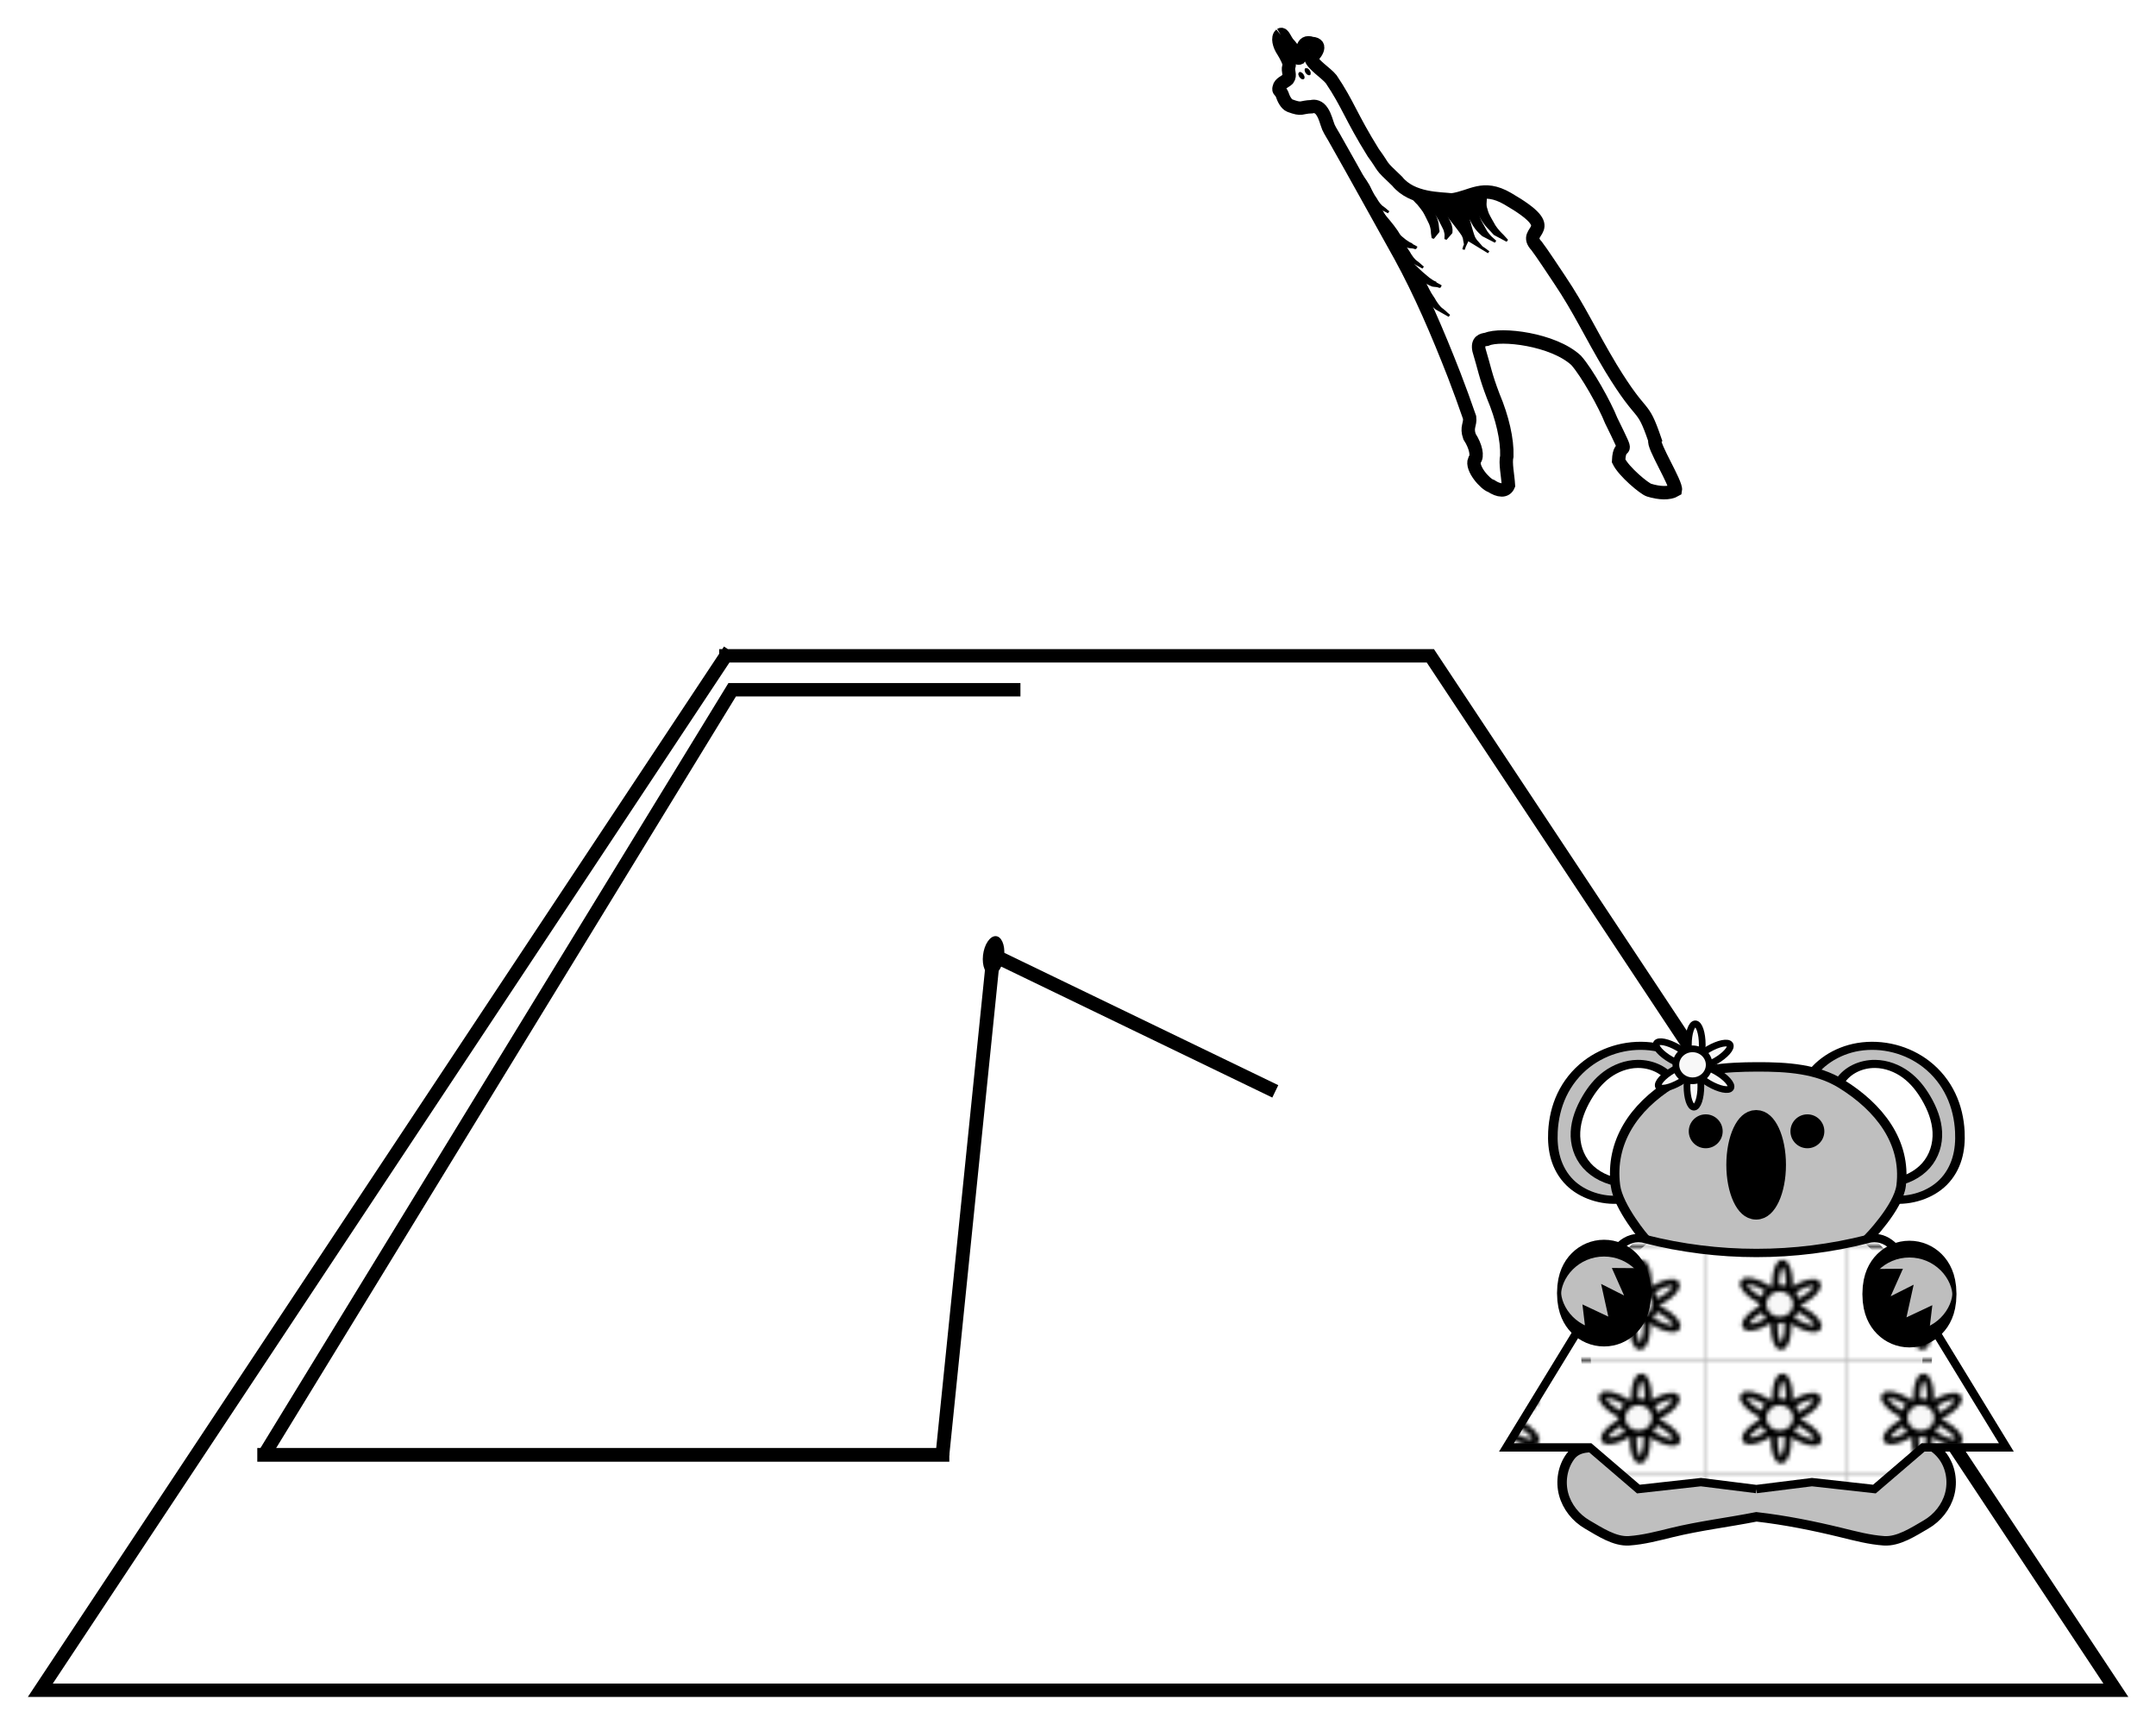 <?xml version="1.0" encoding="UTF-8" standalone="no"?>
<!-- Created with Inkscape (http://www.inkscape.org/) -->

<svg
   xmlns:dc="http://purl.org/dc/elements/1.1/"
   xmlns:cc="http://creativecommons.org/ns#"
   xmlns:rdf="http://www.w3.org/1999/02/22-rdf-syntax-ns#"
   xmlns:svg="http://www.w3.org/2000/svg"
   xmlns="http://www.w3.org/2000/svg"
   xmlns:xlink="http://www.w3.org/1999/xlink"
   xmlns:sodipodi="http://sodipodi.sourceforge.net/DTD/sodipodi-0.dtd"
   xmlns:inkscape="http://www.inkscape.org/namespaces/inkscape"
   id="svg2"
   sodipodi:version="0.32"
   inkscape:version="0.48.1 r9760"
   width="275.087"
   height="220.027"
   version="1.0"
   sodipodi:docname="llamaInFlatlandFloat.svg"
   inkscape:output_extension="org.inkscape.output.svg.inkscape">
  <sodipodi:namedview
     inkscape:window-height="1000"
     inkscape:window-width="1280"
     inkscape:pageshadow="2"
     inkscape:pageopacity="0.0"
     guidetolerance="10.0"
     gridtolerance="10.0"
     objecttolerance="10.0"
     borderopacity="1.0"
     bordercolor="#666666"
     pagecolor="#ffffff"
     id="base"
     showgrid="true"
     inkscape:zoom="1.4330012"
     inkscape:cx="238.08234"
     inkscape:cy="69.562888"
     inkscape:window-x="1280"
     inkscape:window-y="24"
     inkscape:current-layer="svg2"
     inkscape:document-units="in"
     units="mm"
     fit-margin-top="1"
     fit-margin-right="1"
     fit-margin-bottom="1"
     fit-margin-left="1"
     inkscape:window-maximized="1"
     showguides="true"
     inkscape:guide-bbox="true">
    <inkscape:grid
       snapvisiblegridlinesonly="true"
       type="xygrid"
       id="grid2395"
       units="in"
       visible="true"
       enabled="true"
       spacingx="0.125in"
       spacingy="0.125in"
       empspacing="4" />
    <sodipodi:guide
       id="guide4173"
       position="348.762,78.75"
       orientation="1,0" />
  </sodipodi:namedview>
  <defs
     id="defs5">
    <inkscape:path-effect
       is_visible="true"
       id="path-effect4815"
       effect="spiro" />
    <inkscape:path-effect
       is_visible="true"
       id="path-effect4429"
       effect="spiro" />
    <marker
       inkscape:stockid="Arrow2Send"
       orient="auto"
       refY="0"
       refX="0"
       id="Arrow2Send"
       style="overflow:visible">
      <path
         inkscape:connector-curvature="0"
         id="path3258"
         style="font-size:12px;fill-rule:evenodd;stroke-width:0.625;stroke-linejoin:round"
         d="M 8.719,4.034 -2.207,0.016 8.719,-4.002 c -1.745,2.372 -1.735,5.617 -6e-7,8.035 z"
         transform="matrix(-0.3,0,0,-0.3,0.69,0)" />
    </marker>
    <marker
       inkscape:stockid="Arrow2Mstart"
       orient="auto"
       refY="0"
       refX="0"
       id="Arrow2Mstart"
       style="overflow:visible">
      <path
         inkscape:connector-curvature="0"
         id="path3249"
         style="font-size:12px;fill-rule:evenodd;stroke-width:0.625;stroke-linejoin:round"
         d="M 8.719,4.034 -2.207,0.016 8.719,-4.002 c -1.745,2.372 -1.735,5.617 -6e-7,8.035 z"
         transform="scale(0.6,0.6)" />
    </marker>
    <marker
       inkscape:stockid="Arrow1Send"
       orient="auto"
       refY="0"
       refX="0"
       id="Arrow1Send"
       style="overflow:visible">
      <path
         inkscape:connector-curvature="0"
         id="path3189"
         d="M 0,0 5,-5 -12.5,0 5,5 0,0 z"
         style="fill-rule:evenodd;stroke:#000000;stroke-width:1pt;marker-start:none"
         transform="matrix(-0.2,0,0,-0.2,-1.2,0)" />
    </marker>
    <marker
       inkscape:stockid="Arrow2Lend"
       orient="auto"
       refY="0"
       refX="0"
       id="Arrow2Lend"
       style="overflow:visible">
      <path
         inkscape:connector-curvature="0"
         id="path3195"
         style="font-size:12px;fill-rule:evenodd;stroke-width:0.625;stroke-linejoin:round"
         d="M 8.719,4.034 -2.207,0.016 8.719,-4.002 c -1.745,2.372 -1.735,5.617 -6e-7,8.035 z"
         transform="matrix(-1.1,0,0,-1.1,-1.1,0)" />
    </marker>
    <marker
       inkscape:stockid="Arrow2Mend"
       orient="auto"
       refY="0"
       refX="0"
       id="Arrow2Mend"
       style="overflow:visible">
      <path
         inkscape:connector-curvature="0"
         id="path3201"
         style="font-size:12px;fill-rule:evenodd;stroke-width:0.625;stroke-linejoin:round"
         d="M 8.719,4.034 -2.207,0.016 8.719,-4.002 c -1.745,2.372 -1.735,5.617 -6e-7,8.035 z"
         transform="scale(-0.6,-0.6)" />
    </marker>
    <marker
       inkscape:stockid="Arrow1Mstart"
       orient="auto"
       refY="0"
       refX="0"
       id="Arrow1Mstart"
       style="overflow:visible">
      <path
         inkscape:connector-curvature="0"
         id="path3180"
         d="M 0,0 5,-5 -12.5,0 5,5 0,0 z"
         style="fill-rule:evenodd;stroke:#000000;stroke-width:1pt;marker-start:none"
         transform="matrix(0.4,0,0,0.4,4,0)" />
    </marker>
    <inkscape:perspective
       sodipodi:type="inkscape:persp3d"
       inkscape:vp_x="0 : 526.18109 : 1"
       inkscape:vp_y="0 : 1000 : 0"
       inkscape:vp_z="744.09448 : 526.18109 : 1"
       inkscape:persp3d-origin="372.04724 : 350.78739 : 1"
       id="perspective9" />
    <marker
       inkscape:stockid="Arrow2LendH"
       orient="auto"
       refY="0"
       refX="0"
       id="Arrow2LendH"
       style="overflow:visible">
      <path
         inkscape:connector-curvature="0"
         id="path11517"
         style="font-size:12px;fill:#000000;fill-rule:evenodd;stroke:#000000;stroke-width:0.625;stroke-linejoin:round"
         d="M 8.719,4.034 -2.207,0.016 8.719,-4.002 c -1.745,2.372 -1.735,5.617 -6e-7,8.035 z"
         transform="matrix(-1.1,0,0,-1.1,-1.1,0)" />
    </marker>
    <marker
       inkscape:stockid="Arrow1SendJ"
       orient="auto"
       refY="0"
       refX="0"
       id="Arrow1SendJ"
       style="overflow:visible">
      <path
         inkscape:connector-curvature="0"
         id="path11606"
         d="M 0,0 5,-5 -12.5,0 5,5 0,0 z"
         style="fill:#7f7f7f;fill-rule:evenodd;stroke:#7f7f7f;stroke-width:1pt;marker-start:none"
         transform="matrix(-0.2,0,0,-0.2,-1.2,0)" />
    </marker>
    <marker
       inkscape:stockid="Arrow1SendJG"
       orient="auto"
       refY="0"
       refX="0"
       id="Arrow1SendJG"
       style="overflow:visible">
      <path
         inkscape:connector-curvature="0"
         id="path13005"
         d="M 0,0 5,-5 -12.5,0 5,5 0,0 z"
         style="fill:#a6a6a6;fill-rule:evenodd;stroke:#a6a6a6;stroke-width:1pt;marker-start:none"
         transform="matrix(-0.2,0,0,-0.2,-1.2,0)" />
    </marker>
    <marker
       inkscape:stockid="Arrow2Sendl"
       orient="auto"
       refY="0"
       refX="0"
       id="Arrow2Sendl"
       style="overflow:visible">
      <path
         inkscape:connector-curvature="0"
         id="path6303"
         style="font-size:12px;fill:#a6a6a6;fill-rule:evenodd;stroke:#a6a6a6;stroke-width:0.625;stroke-linejoin:round"
         d="M 8.719,4.034 -2.207,0.016 8.719,-4.002 c -1.745,2.372 -1.735,5.617 -6e-7,8.035 z"
         transform="matrix(-0.3,0,0,-0.3,0.69,0)" />
    </marker>
    <inkscape:path-effect
       effect="spiro"
       id="path-effect3884"
       is_visible="true" />
    <inkscape:path-effect
       is_visible="true"
       id="path-effect5532"
       effect="spiro" />
    <inkscape:path-effect
       effect="spiro"
       id="path-effect5196"
       is_visible="true" />
    <inkscape:path-effect
       is_visible="true"
       id="path-effect5198"
       effect="spiro" />
    <inkscape:path-effect
       effect="spiro"
       id="path-effect5557"
       is_visible="true" />
    <pattern
       patternUnits="userSpaceOnUse"
       width="11.906"
       height="12.344"
       patternTransform="translate(202.037,859.477)"
       id="pattern5430">
      <rect
         id="rect5428"
         y="0"
         x="0"
         height="12.344"
         width="11.906"
         style="fill:url(#pattern5433);stroke:none" />
    </pattern>
    <pattern
       inkscape:collect="always"
       xlink:href="#pattern5425"
       id="pattern5433"
       patternTransform="translate(1.0742187e-7,1.921875e-5)" />
    <pattern
       patternUnits="userSpaceOnUse"
       width="11.906"
       height="12.344"
       patternTransform="translate(202.037,859.477)"
       id="pattern5425">
      <path
         inkscape:transform-center-y="0.079559461"
         inkscape:transform-center-x="0.53381825"
         transform="translate(45.469,-22.344)"
         d="m -33.661,31.969 -4.206,-0.548 -2.836,3.154 -0.779,-4.17 -3.876,-1.722 3.725,-2.029 0.44,-4.219 3.081,2.916 4.149,-0.885 -1.821,3.831 z"
         inkscape:randomized="0"
         inkscape:rounded="0"
         inkscape:flatsided="false"
         sodipodi:arg2="1.2163211"
         sodipodi:arg1="0.5880026"
         sodipodi:r2="3.1938939"
         sodipodi:r1="6.3877878"
         sodipodi:cy="28.425955"
         sodipodi:cx="-38.976379"
         sodipodi:sides="5"
         id="path5422"
         style="fill:#000000;fill-opacity:1;fill-rule:nonzero;stroke:#ffffff;stroke-width:0;stroke-linecap:square;stroke-miterlimit:4;stroke-opacity:1;stroke-dasharray:none;stroke-dashoffset:0"
         sodipodi:type="star" />
    </pattern>
    <pattern
       patternUnits="userSpaceOnUse"
       width="8.955"
       height="8.969"
       patternTransform="translate(204.926,858.415)"
       id="pattern5443">
      <rect
         y="0.058"
         x="0.06"
         height="8.858"
         width="8.858"
         id="rect5441"
         style="fill:#ffffff;fill-opacity:1;fill-rule:nonzero;stroke:#ffffff;stroke-width:0;stroke-linecap:square;stroke-miterlimit:4;stroke-opacity:1;stroke-dasharray:none;stroke-dashoffset:0" />
      <path
         inkscape:transform-center-y="-0.18232019"
         inkscape:transform-center-x="-0.20067744"
         transform="translate(42.594,-20.422)"
         d="m -37.205,28.426 -2.096,-1.589 -2.498,0.826 0.864,-2.485 -1.557,-2.12 2.63,0.054 1.535,-2.136 0.762,2.518 2.506,0.8 -2.159,1.503 z"
         inkscape:randomized="0"
         inkscape:rounded="0"
         inkscape:flatsided="false"
         sodipodi:arg2="1.7354672"
         sodipodi:arg1="1.1071487"
         sodipodi:r2="1.9807689"
         sodipodi:r1="3.9615378"
         sodipodi:cy="24.882647"
         sodipodi:cx="-38.976379"
         sodipodi:sides="5"
         id="path5439"
         style="fill:#000000;fill-opacity:1;fill-rule:nonzero;stroke:#ffffff;stroke-width:0;stroke-linecap:square;stroke-miterlimit:4;stroke-opacity:1;stroke-dasharray:none;stroke-dashoffset:0"
         sodipodi:type="star" />
    </pattern>
    <inkscape:path-effect
       effect="spiro"
       id="path-effect3884-8"
       is_visible="true" />
    <inkscape:path-effect
       is_visible="true"
       id="path-effect5532-9"
       effect="spiro" />
    <inkscape:path-effect
       effect="spiro"
       id="path-effect3158"
       is_visible="true" />
    <inkscape:path-effect
       is_visible="true"
       id="path-effect3160"
       effect="spiro" />
    <pattern
       inkscape:collect="always"
       xlink:href="#pattern5493"
       id="pattern5506"
       patternTransform="translate(151.88,830.35)" />
    <pattern
       patternUnits="userSpaceOnUse"
       width="35.433"
       height="28.346"
       patternTransform="translate(151.88,830.35)"
       id="pattern5493">
      <rect
         y="0"
         x="0"
         height="28.346"
         width="35.433"
         id="rect5475"
         style="fill:#ffffff;fill-opacity:1;fill-rule:nonzero;stroke:none" />
      <g
         id="g5477"
         transform="translate(-184.478,-762.85)">
        <path
           transform="translate(216.014,799.204)"
           d="m -10.63,-27.319 c 0,2.935 -0.793,5.315 -1.772,5.315 -0.978,0 -1.772,-2.38 -1.772,-5.315 0,-2.935 0.793,-5.315 1.772,-5.315 0.978,0 1.772,2.38 1.772,5.315 z"
           sodipodi:ry="5.3149605"
           sodipodi:rx="1.7716535"
           sodipodi:cy="-27.318907"
           sodipodi:cx="-12.401575"
           id="path5479"
           style="fill:#f8f8f8;fill-opacity:1;fill-rule:nonzero;stroke:#000000;stroke-width:1.71;stroke-linecap:square;stroke-miterlimit:4;stroke-opacity:1;stroke-dasharray:none;stroke-dashoffset:0"
           sodipodi:type="arc" />
        <path
           sodipodi:type="arc"
           style="fill:#f8f8f8;fill-opacity:1;fill-rule:nonzero;stroke:#000000;stroke-width:1.71;stroke-linecap:square;stroke-miterlimit:4;stroke-opacity:1;stroke-dasharray:none;stroke-dashoffset:0"
           id="path5481"
           sodipodi:cx="-12.401575"
           sodipodi:cy="-27.318907"
           sodipodi:rx="1.7716535"
           sodipodi:ry="5.3149605"
           d="m -10.63,-27.319 c 0,2.935 -0.793,5.315 -1.772,5.315 -0.978,0 -1.772,-2.38 -1.772,-5.315 0,-2.935 0.793,-5.315 1.772,-5.315 0.978,0 1.772,2.38 1.772,5.315 z"
           transform="matrix(0.5,-0.866,0.866,0.5,237.901,783.192)" />
        <path
           transform="matrix(-0.5,-0.866,0.866,-0.5,216.287,755.518)"
           d="m -10.63,-27.319 c 0,2.935 -0.793,5.315 -1.772,5.315 -0.978,0 -1.772,-2.38 -1.772,-5.315 0,-2.935 0.793,-5.315 1.772,-5.315 0.978,0 1.772,2.38 1.772,5.315 z"
           sodipodi:ry="5.3149605"
           sodipodi:rx="1.7716535"
           sodipodi:cy="-27.318907"
           sodipodi:cx="-12.401575"
           id="path5483"
           style="fill:#f8f8f8;fill-opacity:1;fill-rule:nonzero;stroke:#000000;stroke-width:1.71;stroke-linecap:square;stroke-miterlimit:4;stroke-opacity:1;stroke-dasharray:none;stroke-dashoffset:0"
           sodipodi:type="arc" />
        <path
           sodipodi:type="arc"
           style="fill:#f8f8f8;fill-opacity:1;fill-rule:nonzero;stroke:#000000;stroke-width:1.71;stroke-linecap:square;stroke-miterlimit:4;stroke-opacity:1;stroke-dasharray:none;stroke-dashoffset:0"
           id="path5485"
           sodipodi:cx="-12.401575"
           sodipodi:cy="-27.318907"
           sodipodi:rx="1.7716535"
           sodipodi:ry="5.3149605"
           d="m -10.63,-27.319 c 0,2.935 -0.793,5.315 -1.772,5.315 -0.978,0 -1.772,-2.38 -1.772,-5.315 0,-2.935 0.793,-5.315 1.772,-5.315 0.978,0 1.772,2.38 1.772,5.315 z"
           transform="matrix(-1,0,0,-1,190.856,755.196)" />
        <path
           transform="matrix(-0.5,0.866,-0.866,-0.5,168.441,771.269)"
           d="m -10.63,-27.319 c 0,2.935 -0.793,5.315 -1.772,5.315 -0.978,0 -1.772,-2.38 -1.772,-5.315 0,-2.935 0.793,-5.315 1.772,-5.315 0.978,0 1.772,2.38 1.772,5.315 z"
           sodipodi:ry="5.3149605"
           sodipodi:rx="1.7716535"
           sodipodi:cy="-27.318907"
           sodipodi:cx="-12.401575"
           id="path5487"
           style="fill:#f8f8f8;fill-opacity:1;fill-rule:nonzero;stroke:#000000;stroke-width:1.71;stroke-linecap:square;stroke-miterlimit:4;stroke-opacity:1;stroke-dasharray:none;stroke-dashoffset:0"
           sodipodi:type="arc" />
        <path
           sodipodi:type="arc"
           style="fill:#f8f8f8;fill-opacity:1;fill-rule:nonzero;stroke:#000000;stroke-width:1.71;stroke-linecap:square;stroke-miterlimit:4;stroke-opacity:1;stroke-dasharray:none;stroke-dashoffset:0"
           id="path5489"
           sodipodi:cx="-12.401575"
           sodipodi:cy="-27.318907"
           sodipodi:rx="1.7716535"
           sodipodi:ry="5.3149605"
           d="m -10.63,-27.319 c 0,2.935 -0.793,5.315 -1.772,5.315 -0.978,0 -1.772,-2.38 -1.772,-5.315 0,-2.935 0.793,-5.315 1.772,-5.315 0.978,0 1.772,2.38 1.772,5.315 z"
           transform="matrix(0.5,0.866,-0.866,0.5,190.403,798.942)" />
        <path
           transform="translate(215.66,802.747)"
           d="m -8.504,-25.724 c 0,2.25 -1.904,4.075 -4.252,4.075 -2.348,0 -4.252,-1.824 -4.252,-4.075 0,-2.25 1.904,-4.075 4.252,-4.075 2.348,0 4.252,1.824 4.252,4.075 z"
           sodipodi:ry="4.0748034"
           sodipodi:rx="4.2519684"
           sodipodi:cy="-25.724419"
           sodipodi:cx="-12.755905"
           id="path5491"
           style="fill:#f8f8f8;fill-opacity:1;fill-rule:nonzero;stroke:#000000;stroke-width:1.71;stroke-linecap:square;stroke-miterlimit:4;stroke-opacity:1;stroke-dasharray:none;stroke-dashoffset:0"
           sodipodi:type="arc" />
      </g>
    </pattern>
    <inkscape:path-effect
       is_visible="true"
       id="path-effect4000"
       effect="spiro" />
  </defs>
  <path
     transform="translate(-74.413,109.869)"
     d="m 236.25,52.144 a 0,0.103 0 1 1 0,0 0,0.103 0 1 1 0,0 z"
     sodipodi:ry="0.10273179"
     sodipodi:rx="0"
     sodipodi:cy="52.1441"
     sodipodi:cx="236.25"
     id="path3701"
     style="fill:#000000;fill-opacity:1;stroke:#000000;stroke-width:0.625;stroke-linecap:butt;stroke-linejoin:bevel;stroke-miterlimit:4;stroke-opacity:1;stroke-dasharray:none;stroke-dashoffset:0"
     sodipodi:type="arc" />
  <g
     id="g3433"
     transform="translate(-2.892,-15.282)">
    <path
       sodipodi:nodetypes="cccccccccccccccccccccccccccccccscccccccccc"
       id="path3166"
       d="m 166.288,19.703 c -0.434,0.362 -0.189,1.362 0.321,2.103 0.288,0.467 0.936,1.589 0.732,1.912 -0.191,0.728 0.264,1.105 -0.133,1.663 -0.28,0.299 -1.014,0.516 -1.106,1.077 -0.109,0.458 0.121,0.296 0.371,0.857 0.179,0.533 0.511,1.252 1,1.444 1.623,0.607 1.361,0.173 2.764,0.136 0.358,-0.109 0.943,-0.025 1.355,0.643 0.411,0.637 0.532,1.305 0.796,1.973 0.26,0.566 0.639,1.105 0.942,1.679 2.512,4.421 5.218,9.347 8.269,14.813 2.476,4.525 4.687,9.633 6.836,15.147 0.675,1.753 1.332,3.552 1.965,5.391 0.116,0.932 -0.441,1.206 -0.011,2.439 0.811,1.236 1.072,2.541 0.637,2.984 -0.453,1.053 1.379,3.104 2.122,3.316 0.984,0.64 1.873,0.74 2.207,-0.081 -0.073,-1.272 -0.428,-2.837 -0.205,-3.737 0.064,-2.086 -0.555,-4.852 -1.738,-7.656 -1.025,-2.69 -1.079,-3.416 -1.817,-5.871 -0.231,-1.151 0.428,-1.296 0.983,-1.365 1.808,-0.799 8.494,-0.017 11.41,2.682 1.393,1.555 3.681,5.668 4.474,7.676 2.675,5.471 1.064,2.1 0.95,5.153 0.661,1.384 3.303,3.558 3.881,3.729 1.299,0.401 2.584,0.465 3.363,0 0.164,-0.837 -2.966,-5.78 -2.598,-6.359 -1.728,-5.05 -1.426,-2.34 -5.622,-9.226 -2.708,-4.516 -3.935,-7.371 -6.575,-11.3 -0.691,-1.026 -2.201,-3.337 -2.913,-4.269 -2.079,-2.197 3.568,-1.818 -3.683,-6.021 -3.2,-1.855 -4.596,-0.181 -7.148,0.156 -1.433,-0.189 -5.059,-0.038 -6.958,-2.388 -2.435,-2.293 -1.472,-1.493 -3.05,-3.64 -2.9,-4.665 -3.187,-6.134 -5.374,-9.382 -0.683,-0.831 -2.379,-1.853 -2.589,-2.702 0.438,-0.305 1.639,-1.771 0.125,-1.851 -1.375,-0.482 -1.06,1.173 -1.592,1.851 -0.284,0.137 -0.224,-0.348 -0.639,-0.789 -0.238,-0.355 -0.47,-0.725 -0.768,-1.025 -0.386,-0.422 -0.671,-1.353 -0.98,-1.162 0,0 1e-5,8e-6 1e-5,8e-6"
       style="fill:none;stroke:#000000;stroke-width:1.71;stroke-linecap:butt;stroke-linejoin:miter;stroke-miterlimit:4;stroke-opacity:1;stroke-dasharray:none"
       inkscape:connector-curvature="0" />
    <path
       style="fill:#000000;fill-opacity:1;stroke:#000000;stroke-width:0.312;stroke-linecap:butt;stroke-linejoin:bevel;stroke-miterlimit:4;stroke-opacity:1;stroke-dasharray:none;stroke-dashoffset:0"
       id="path3422"
       d="m 183.529,40.063 c 0.139,0.091 0.236,-0.423 0.286,-0.253 0.151,0.509 0.174,0.143 0.261,0.215 0.208,0.189 0.448,0.79 0.633,1.043 0.158,0.202 0.278,0.003 0.424,0.218 0.171,0.262 0.313,0.535 0.453,0.806 0.137,0.269 0.271,0.54 0.407,0.812 0.129,0.261 0.194,0.505 0.261,0.747 0.053,0.211 0.059,0.392 0.081,0.585 0.013,0.177 0.039,0.366 0.08,0.564 0,0 -0.696,0.853 -0.696,0.853 -0.014,-0.187 -0.081,-0.412 -0.091,-0.596 0.003,-0.169 -0.031,-0.374 -0.05,-0.557 -0.028,-0.207 -0.108,-0.449 -0.193,-0.681 -0.134,-0.276 -0.268,-0.55 -0.402,-0.823 -0.13,-0.261 -0.26,-0.523 -0.417,-0.776 -0.141,-0.216 -0.299,-0.402 -0.451,-0.605 -0.158,-0.227 -0.342,-0.421 -0.524,-0.589 -0.211,-0.174 -2.177,-2.567 -2.362,-2.624 0,0 2.301,1.661 2.301,1.661 0,0 4e-5,0 4e-5,0"
       sodipodi:nodetypes="cscccsscccccccsccccc"
       inkscape:connector-curvature="0" />
    <path
       style="fill:#000000;fill-opacity:1;stroke:#000000;stroke-width:0.312;stroke-linecap:butt;stroke-linejoin:bevel;stroke-miterlimit:4;stroke-opacity:1;stroke-dasharray:none;stroke-dashoffset:0"
       id="path3426"
       d="m 185.011,40.448 c 0.192,0.091 0.389,0.196 0.58,0.279 0.204,0.099 0.41,0.214 0.627,0.416 0.2,0.167 0.376,0.401 0.555,0.627 0.178,0.23 0.32,0.481 0.457,0.731 0.144,0.268 0.282,0.538 0.421,0.81 0.137,0.254 0.259,0.503 0.322,0.742 0.06,0.199 0.08,0.37 0.095,0.541 -4.8e-4,0.124 -4.7e-4,0.249 -0.013,0.363 0,0 -0.714,0.816 -0.714,0.816 -0.005,-0.134 0.026,-0.231 0.016,-0.369 0.023,-0.129 0.003,-0.309 -0.046,-0.491 -0.053,-0.255 -0.093,-0.383 -0.255,-0.68 -0.137,-0.273 -0.273,-0.545 -0.413,-0.815 -0.122,-0.23 -0.245,-0.463 -0.404,-0.677 -0.162,-0.211 -0.319,-0.428 -0.503,-0.582 -0.199,-0.172 -0.385,-0.268 -0.569,-0.354 -0.192,-0.095 -0.387,-0.2 -0.566,-0.253 0,0 0.411,-1.104 0.411,-1.104 0,0 1.3e-4,0 1.3e-4,0"
       inkscape:connector-curvature="0" />
    <path
       style="fill:#000000;fill-opacity:1;stroke:#000000;stroke-width:0.312;stroke-linecap:butt;stroke-linejoin:bevel;stroke-miterlimit:4;stroke-opacity:1;stroke-dasharray:none;stroke-dashoffset:0"
       id="path3428"
       d="m 187.213,40.903 c 0.235,0.225 0.469,0.455 0.706,0.679 0.21,0.197 0.398,0.412 0.587,0.657 0.174,0.246 0.37,0.467 0.558,0.701 0.158,0.213 0.326,0.418 0.489,0.629 0.179,0.239 0.36,0.469 0.526,0.721 0.156,0.252 0.255,0.497 0.305,0.722 0,0 -0.762,2.096 -0.762,2.096 0.012,-0.071 0.053,-0.099 0.064,-0.17 0.003,-0.024 -0.002,-0.057 0.002,-0.079 0.004,-0.022 0.016,-0.036 0.024,-0.054 1.661,-3.64 -0.254,0.566 0.042,-0.116 0.167,-0.383 0.308,-0.793 0.518,-1.116 0.189,-0.291 -0.304,0.679 -0.457,1.023 -0.015,0.034 0.07,-0.127 0.026,-0.123 -0.044,-0.205 -0.072,-0.399 -0.116,-0.602 -0.011,-0.065 -0.012,-0.122 -0.026,-0.189 -0.026,-0.124 -0.11,-0.277 -0.168,-0.412 -0.155,-0.246 -0.328,-0.469 -0.499,-0.7 -0.163,-0.213 -0.33,-0.421 -0.486,-0.638 -0.188,-0.242 -0.386,-0.469 -0.563,-0.72 -0.175,-0.227 -0.345,-0.435 -0.539,-0.619 -0.228,-0.221 -1.272,-1.118 -1.497,-1.307 0,0 1.265,-0.384 1.265,-0.384 0,0 0,7e-6 0,7e-6"
       sodipodi:nodetypes="csccccccsssssscssccccscc"
       inkscape:connector-curvature="0" />
    <path
       d="m 191.635,40.362 c -0.042,0.092 -0.72,-0.358 -0.752,-0.255 -0.019,0.064 -0.022,0.144 -0.033,0.216 -0.008,0.19 0.015,0.406 0.098,0.659 0.055,0.201 0.102,0.394 0.185,0.611 0.107,0.264 0.255,0.538 0.404,0.812 0.149,0.271 0.302,0.543 0.456,0.817 0.148,0.263 0.342,0.508 0.534,0.752 0.172,0.213 0.358,0.395 0.541,0.588 0.176,0.178 0.351,0.368 0.52,0.568 0,0 1.607,0.859 1.607,0.859 -0.185,-0.188 -0.358,-0.415 -0.543,-0.6 -0.183,-0.17 -0.367,-0.376 -0.543,-0.561 -0.192,-0.208 -0.369,-0.452 -0.532,-0.686 -0.159,-0.278 -0.317,-0.554 -0.473,-0.829 -0.147,-0.263 -0.295,-0.526 -0.407,-0.781 -0.089,-0.218 -0.128,-0.404 -0.191,-0.609 -0.083,-0.229 -0.106,-0.424 -0.101,-0.593 0.026,-0.176 0.022,-1.166 0.149,-1.225 0,0 -0.917,0.256 -0.917,0.256 0,0 -3e-5,0 -3e-5,0"
       id="path3436"
       style="fill:#000000;fill-opacity:1;stroke:#000000;stroke-width:0.312;stroke-linecap:butt;stroke-linejoin:bevel;stroke-miterlimit:4;stroke-opacity:1;stroke-dasharray:none;stroke-dashoffset:0"
       inkscape:transform-center-x="-11.495866"
       inkscape:transform-center-y="17.08788"
       sodipodi:nodetypes="cscccsscccccccsccccc"
       inkscape:connector-curvature="0" />
    <path
       d="m 190.355,40.471 c -0.096,0.091 -0.173,0.476 -0.275,0.56 -0.1,0.099 -1.27,-0.045 -1.275,0.157 -0.025,0.168 1.139,0.666 1.2,0.893 0.067,0.232 0.191,0.484 0.319,0.735 0.141,0.27 0.29,0.542 0.439,0.815 0.133,0.256 0.277,0.507 0.467,0.747 0.151,0.2 0.314,0.373 0.48,0.544 0.133,0.125 0.266,0.251 0.399,0.365 0,0 1.585,0.821 1.585,0.821 -0.137,-0.135 -0.273,-0.233 -0.409,-0.371 -0.161,-0.13 -0.331,-0.311 -0.476,-0.494 -0.218,-0.257 -0.314,-0.385 -0.468,-0.685 -0.153,-0.275 -0.306,-0.548 -0.453,-0.82 -0.123,-0.231 -0.246,-0.466 -0.315,-0.681 -0.062,-0.213 -0.136,-0.431 -0.115,-0.586 0.016,-0.173 -0.335,-1.411 -0.242,-1.496 0.091,-0.093 0.611,0.938 0.734,0.884 0,0 -1.596,-1.391 -1.596,-1.391 0,0 -1e-4,0 -1e-4,0"
       id="path3438"
       style="fill:#000000;fill-opacity:1;stroke:#000000;stroke-width:0.312;stroke-linecap:butt;stroke-linejoin:bevel;stroke-miterlimit:4;stroke-opacity:1;stroke-dasharray:none;stroke-dashoffset:0"
       inkscape:transform-center-x="-8.4756695"
       inkscape:transform-center-y="17.80473"
       sodipodi:nodetypes="ccccsccccccccsccccc"
       inkscape:connector-curvature="0" />
    <path
       d="m 188.639,41.208 c 0.004,0.227 -1.121,-0.196 -1.124,0.027 -0.004,0.195 1.178,1.072 1.249,1.319 0.087,0.247 0.125,0.47 0.186,0.705 0.068,0.215 0.117,0.42 0.179,0.634 0.074,0.24 0.138,0.472 0.239,0.726 0.112,0.254 0.273,0.501 0.462,0.727 0.169,0.197 0.337,0.399 0.508,0.594 0,0 2.488,1.516 2.488,1.516 -0.087,-0.071 -0.158,-0.099 -0.245,-0.171 -0.029,-0.024 -0.058,-0.057 -0.086,-0.08 -0.028,-0.022 -0.054,-0.036 -0.081,-0.054 -5.541,-3.665 0.858,0.57 -0.166,-0.117 -0.575,-0.386 -1.153,-0.799 -1.708,-1.124 -0.499,-0.293 1.028,0.684 1.548,1.03 0.051,0.034 -0.206,-0.128 -0.157,-0.124 -0.175,-0.207 -0.352,-0.402 -0.524,-0.606 -0.058,-0.065 -0.118,-0.123 -0.175,-0.19 -0.106,-0.125 -0.184,-0.279 -0.27,-0.415 -0.106,-0.248 -0.171,-0.472 -0.245,-0.705 -0.062,-0.214 -0.117,-0.423 -0.191,-0.642 -0.069,-0.244 -0.112,-0.472 -0.201,-0.724 -0.066,-0.228 -0.117,-0.438 -0.118,-0.623 -0.006,-0.222 -0.029,-0.46 -0.003,-0.653 0,0 -1.564,-1.049 -1.564,-1.049 0,0 2e-5,2.9e-5 2e-5,2.9e-5"
       id="path3440"
       style="fill:#000000;fill-opacity:1;stroke:#000000;stroke-width:0.312;stroke-linecap:butt;stroke-linejoin:bevel;stroke-miterlimit:4;stroke-opacity:1;stroke-dasharray:none;stroke-dashoffset:0"
       inkscape:transform-center-x="-4.0524871"
       inkscape:transform-center-y="18.965459"
       sodipodi:nodetypes="cscccccccsssssscssccccscc"
       inkscape:connector-curvature="0" />
    <path
       style="fill:#000000;fill-opacity:1;stroke:#000000;stroke-width:0.312;stroke-linecap:butt;stroke-linejoin:bevel;stroke-miterlimit:4;stroke-opacity:1;stroke-dasharray:none;stroke-dashoffset:0"
       id="path3460"
       d="m 179.298,43.498 c 0.108,0.318 0.549,0.457 0.676,0.781 0.118,0.298 0.246,0.598 0.376,0.9 0.102,0.26 0.252,0.512 0.387,0.768 0.121,0.231 0.264,0.45 0.41,0.666 0.139,0.228 0.267,0.458 0.424,0.673 0.172,0.256 0.361,0.46 0.558,0.635 0.172,0.13 0.344,0.268 0.517,0.413 0.089,0.09 0.178,0.165 0.268,0.237 0,0 1.549,0.84 1.549,0.84 -0.093,-0.086 -0.178,-0.139 -0.271,-0.224 -0.18,-0.19 -0.358,-0.31 -0.537,-0.458 -0.189,-0.117 -0.37,-0.297 -0.547,-0.527 -0.149,-0.223 -0.315,-0.421 -0.434,-0.67 -0.138,-0.218 -0.289,-0.415 -0.419,-0.637 -0.131,-0.256 -0.286,-0.503 -0.401,-0.758 -0.871,-1.934 -2.491,-3.331 -3.645,-4.989 0,0 1.09,2.349 1.09,2.349 0,0 0,0 0,0"
       sodipodi:nodetypes="cscscccccccccccccc"
       inkscape:connector-curvature="0" />
    <path
       sodipodi:nodetypes="cscscccccccccccccc"
       d="m 182.153,48.95 c 0.124,0.355 0.594,0.51 0.738,0.872 0.134,0.333 0.279,0.668 0.425,1.005 0.116,0.29 0.283,0.572 0.433,0.859 0.135,0.258 0.293,0.503 0.455,0.745 0.154,0.255 0.298,0.512 0.47,0.753 0.191,0.286 0.397,0.516 0.611,0.712 0.186,0.146 0.373,0.3 0.561,0.463 0.097,0.1 0.194,0.185 0.292,0.265 0,0 1.669,0.942 1.669,0.942 -0.102,-0.096 -0.193,-0.156 -0.295,-0.251 -0.197,-0.213 -0.39,-0.348 -0.584,-0.514 -0.204,-0.131 -0.402,-0.334 -0.597,-0.591 -0.166,-0.25 -0.348,-0.471 -0.481,-0.751 -0.153,-0.244 -0.319,-0.464 -0.465,-0.713 -0.147,-0.287 -0.319,-0.563 -0.449,-0.848 -0.983,-2.161 -2.737,-3.718 -4.005,-5.563 0,0 1.222,2.615 1.222,2.615 0,0 0,0 0,0"
       id="path3470"
       style="fill:#000000;fill-opacity:1;stroke:#000000;stroke-width:0.312;stroke-linecap:butt;stroke-linejoin:bevel;stroke-miterlimit:4;stroke-opacity:1;stroke-dasharray:none;stroke-dashoffset:0"
       inkscape:connector-curvature="0" />
    <path
       sodipodi:nodetypes="cscscccccccccccccc"
       d="m 175.463,37.197 c 0.09,0.278 0.497,0.4 0.604,0.683 0.099,0.26 0.208,0.523 0.317,0.787 0.086,0.227 0.216,0.447 0.332,0.67 0.104,0.202 0.229,0.393 0.358,0.581 0.121,0.199 0.232,0.399 0.37,0.586 0.151,0.223 0.319,0.401 0.496,0.553 0.155,0.113 0.31,0.233 0.466,0.36 0.08,0.078 0.16,0.143 0.241,0.206 0,0 1.411,0.73 1.411,0.73 -0.084,-0.074 -0.16,-0.121 -0.244,-0.194 -0.16,-0.165 -0.322,-0.269 -0.483,-0.398 -0.171,-0.102 -0.333,-0.259 -0.489,-0.458 -0.131,-0.194 -0.278,-0.366 -0.379,-0.583 -0.12,-0.189 -0.254,-0.361 -0.367,-0.555 -0.113,-0.223 -0.248,-0.439 -0.346,-0.661 -0.74,-1.689 -2.203,-2.911 -3.224,-4.365 0,0 0.935,2.059 0.935,2.059 0,0 0,0 0,0"
       id="path3481"
       style="fill:#000000;fill-opacity:1;stroke:#000000;stroke-width:0.312;stroke-linecap:butt;stroke-linejoin:bevel;stroke-miterlimit:4;stroke-opacity:1;stroke-dasharray:none;stroke-dashoffset:0"
       inkscape:connector-curvature="0" />
    <path
       style="fill:#000000;fill-opacity:1;stroke:#000000;stroke-width:0.402;stroke-linecap:butt;stroke-linejoin:bevel;stroke-miterlimit:4;stroke-opacity:1;stroke-dasharray:none;stroke-dashoffset:0"
       d="m 178.26,42.173 c 0.318,0.691 1.123,0.878 1.456,1.581 0.251,0.409 0.174,1.255 0.565,1.605 0.492,0.408 1.078,0.723 1.676,0.937 0.359,0.141 0.721,0.278 1.078,0.445 -0.589,-0.242 -1.172,-0.497 -1.755,-0.741 0.438,0.258 0.874,0.565 1.352,0.723 0.28,0.052 0.542,0.018 0.836,0.142 0.335,0.107 -0.171,-0.125 -0.263,-0.183 -0.43,-0.229 -0.859,-0.457 -1.286,-0.684 -0.232,-0.064 -0.665,-0.224 -0.771,-0.217 0.584,0.265 1.183,0.467 1.779,0.702 0.307,0.119 -0.183,-0.081 -0.29,-0.131 -0.509,-0.222 -1.015,-0.45 -1.527,-0.63 0.577,0.257 1.164,0.485 1.749,0.737 -0.255,-0.116 -0.48,-0.293 -0.715,-0.442 -0.28,-0.217 -0.539,-0.451 -0.812,-0.67 -0.264,-0.22 -0.514,-0.475 -0.593,-0.745 -0.251,-0.606 -0.497,0.424 -0.738,-0.188 -0.579,-0.218 -1.176,-2.03 -1.74,-2.24 0,0 0,0 0,0"
       id="path3496"
       sodipodi:nodetypes="cccccccccccccccccccc"
       inkscape:connector-curvature="0" />
    <path
       sodipodi:nodetypes="cccccccccccccccccccc"
       id="path3500"
       d="m 180.967,46.655 c 0.353,0.757 1.201,0.962 1.572,1.733 0.275,0.449 0.22,1.378 0.64,1.762 0.528,0.448 1.153,0.795 1.786,1.03 0.381,0.155 0.765,0.306 1.145,0.489 -0.625,-0.266 -1.245,-0.547 -1.863,-0.815 0.467,0.283 0.934,0.621 1.441,0.795 0.295,0.057 0.569,0.019 0.881,0.156 0.355,0.118 -0.183,-0.137 -0.282,-0.201 -0.459,-0.252 -0.915,-0.503 -1.37,-0.752 -0.245,-0.07 -0.705,-0.247 -0.815,-0.239 0.621,0.291 1.255,0.514 1.887,0.772 0.326,0.131 -0.194,-0.089 -0.309,-0.144 -0.541,-0.244 -1.079,-0.494 -1.621,-0.693 0.613,0.283 1.236,0.534 1.857,0.81 -0.271,-0.127 -0.513,-0.322 -0.764,-0.486 -0.3,-0.239 -0.579,-0.496 -0.873,-0.736 -0.283,-0.241 -1.772,-1.675 -1.858,-1.965 -0.271,-0.651 -1.202,-0.875 -1.455,-1.515 -0.594,-0.228 0.597,0.229 0,0 0,0 0,0 0,0"
       style="fill:#000000;fill-opacity:1;stroke:#000000;stroke-width:0.402;stroke-linecap:butt;stroke-linejoin:bevel;stroke-miterlimit:4;stroke-opacity:1;stroke-dasharray:none;stroke-dashoffset:0"
       inkscape:connector-curvature="0" />
    <path
       style="fill:#000000;fill-opacity:1;stroke:#000000;stroke-width:0.05;stroke-linecap:butt;stroke-linejoin:bevel;stroke-miterlimit:4;stroke-opacity:1;stroke-dashoffset:0"
       d="m 170.059,24.422 c 0.1,0.242 0.038,0.439 -0.14,0.439 -0.178,0 -0.402,-0.197 -0.5,-0.439 -0.098,-0.24 -0.034,-0.434 0.142,-0.434 0.176,0 0.399,0.194 0.498,0.434 0,0 0,0 0,0"
       id="path3705"
       inkscape:connector-curvature="0" />
    <path
       style="fill:#000000;fill-opacity:1;stroke:#000000;stroke-width:0.05;stroke-linecap:butt;stroke-linejoin:bevel;stroke-miterlimit:4;stroke-opacity:1;stroke-dashoffset:0"
       d="m 169.267,24.936 c 0.098,0.245 0.034,0.445 -0.146,0.445 -0.179,0 -0.403,-0.2 -0.499,-0.445 -0.096,-0.244 -0.029,-0.44 0.147,-0.44 0.177,0 0.399,0.196 0.497,0.44 0,0 0,0 0,0"
       id="path3707"
       inkscape:connector-curvature="0" />
  </g>
  <path
     sodipodi:nodetypes="cc"
     inkscape:connector-curvature="0"
     id="path3289"
     d="m 120.247,185.601 c 0,0 -86.542,0 -86.542,0"
     style="fill:none;stroke:#000000;stroke-width:1.755;stroke-linecap:square;stroke-linejoin:miter;stroke-miterlimit:4;stroke-opacity:1;stroke-dasharray:none" />
  <path
     sodipodi:nodetypes="cc"
     inkscape:connector-curvature="0"
     id="path3291"
     d="m 120.247,185.601 c 0,0 6.5,-63.742 6.5,-63.742"
     style="fill:none;stroke:#000000;stroke-width:1.755;stroke-linecap:butt;stroke-linejoin:miter;stroke-miterlimit:4;stroke-opacity:1;stroke-dasharray:none" />
  <path
     inkscape:connector-curvature="0"
     id="path3293"
     d="m 128.127,121.859 c -0.124,1.392 -0.846,2.548 -1.61,2.548 -0.764,0 -1.251,-1.156 -1.092,-2.548 0.155,-1.356 0.869,-2.431 1.598,-2.431 0.729,0 1.225,1.074 1.104,2.431 0,0 0,0 0,0"
     style="fill:#000000;fill-opacity:1;fill-rule:nonzero;stroke:#ffffff;stroke-width:0;stroke-linecap:square;stroke-miterlimit:4;stroke-opacity:1;stroke-dashoffset:0" />
  <path
     sodipodi:nodetypes="cc"
     inkscape:connector-curvature="0"
     id="path4123"
     d="m 126.746,121.859 c 0,0 35.97,17.374 35.97,17.374"
     style="fill:none;stroke:#000000;stroke-width:1.755;stroke-linecap:butt;stroke-linejoin:miter;stroke-miterlimit:4;stroke-opacity:1;stroke-dasharray:none" />
  <path
     inkscape:connector-curvature="0"
     id="path4213"
     d="m 33.704,185.601 c 0,0 59.715,-97.604 59.715,-97.604 0,0 36.78,0 36.78,0"
     style="fill:none;stroke:#000000;stroke-width:1.71;stroke-linecap:butt;stroke-linejoin:miter;stroke-miterlimit:4;stroke-opacity:1;stroke-dasharray:none" />
  <path
     inkscape:connector-curvature="0"
     id="rect4253"
     d="m 92.613,83.665 c 0,0 89.885,0 89.885,0 0,0 87.468,131.969 87.468,131.969 0,0 -264.821,0 -264.821,0 0,0 87.468,-131.969 87.468,-131.969"
     style="fill:none;stroke:#000000;stroke-width:1.71;stroke-linecap:square;stroke-miterlimit:4;stroke-opacity:1;stroke-dashoffset:0" />
  <g
     transform="matrix(0.5,0,0,0.5,87.926,-270.383)"
     id="g3119">
    <path
       transform="matrix(2.929,0,0,2.441,12.968,804.103)"
       d="m 97.441,36.415 c 0,5.382 -3.966,9.744 -8.858,9.744 -4.892,0 -8.858,-4.363 -8.858,-9.744 0,-5.382 3.966,-9.744 8.858,-9.744 4.892,0 8.858,4.363 8.858,9.744 z"
       sodipodi:ry="9.7440948"
       sodipodi:rx="8.8582678"
       sodipodi:cy="36.415272"
       sodipodi:cx="88.58268"
       id="path3866-3"
       style="fill:#ffffff;fill-opacity:1;stroke:#000000;stroke-width:0.992;stroke-linecap:butt;stroke-miterlimit:4;stroke-opacity:1;stroke-dasharray:none;stroke-dashoffset:0"
       sodipodi:type="arc" />
    <g
       transform="matrix(2.441,0,0,2.066,-392.377,-931.599)"
       id="g5534-6">
      <path
         style="fill:#bfbfbf;fill-opacity:1;stroke:#000000;stroke-width:1px;stroke-linecap:butt;stroke-linejoin:miter;stroke-opacity:1"
         d="m 266.994,846.152 c -0.98,-2.126 -3.018,-3.732 -5.315,-4.186 -1.253,-0.248 -2.566,-0.167 -3.788,0.205 -1.222,0.371 -2.352,1.03 -3.298,1.889 -1.152,1.045 -2.028,2.379 -2.608,3.823 -0.58,1.444 -0.87,2.995 -0.936,4.55 -0.047,1.113 0.02,2.237 0.292,3.317 0.272,1.08 0.755,2.117 1.48,2.963 1.289,1.505 3.346,2.315 5.315,2.093"
         id="path3882-8"
         inkscape:path-effect="#path-effect3884-8"
         inkscape:original-d="m 266.99408,846.15153 c 0.0173,0.10986 -4.09223,-2.86665 -5.31496,-4.18641 -2.04698,-2.20849 -3.87367,0.48674 -7.08662,2.09321 -3.5433,1.77166 -2.22279,5.73179 -3.5433,8.37282 -1.32051,2.64102 0.45114,4.71943 1.77165,6.27961 1.32051,1.56018 5.31496,2.0932 5.31496,2.0932"
         inkscape:connector-curvature="0"
         sodipodi:nodetypes="csssac" />
      <path
         sodipodi:nodetypes="csssc"
         inkscape:connector-curvature="0"
         inkscape:original-d="m 263.45077,850.33794 c -1.83914,1.78222 3.50454,-4.47442 -3.54331,-6.27961 -2.91707,-0.74716 -2.19447,2.34298 -5.31496,4.18641 -3.5433,2.0932 1.32051,5.73178 0,8.37281 -1.32051,2.64102 1.63354,0.58273 3.54331,2.09321"
         inkscape:path-effect="#path-effect5532-9"
         id="path5530-0"
         d="m 263.451,850.338 c 0.385,-0.623 0.6,-1.35 0.615,-2.082 0.015,-0.732 -0.17,-1.467 -0.53,-2.105 -0.36,-0.638 -0.893,-1.176 -1.528,-1.542 -0.634,-0.366 -1.368,-0.558 -2.1,-0.55 -1.187,0.013 -2.331,0.548 -3.225,1.329 -0.894,0.781 -1.559,1.795 -2.089,2.857 -0.657,1.316 -1.127,2.745 -1.189,4.214 -0.063,1.469 0.306,2.983 1.189,4.158 0.846,1.125 2.15,1.896 3.543,2.093"
         style="fill:#ffffff;fill-opacity:1;stroke:#000000;stroke-width:1px;stroke-linecap:butt;stroke-linejoin:miter;stroke-opacity:1" />
    </g>
    <g
       id="g3905-2"
       transform="matrix(-2.441,0,0,2.066,937.079,-931.598)">
      <path
         sodipodi:nodetypes="csssac"
         inkscape:connector-curvature="0"
         inkscape:original-d="m 266.99408,846.15153 c 0.0173,0.10986 -4.09223,-2.86665 -5.31496,-4.18641 -2.04698,-2.20849 -3.87367,0.48674 -7.08662,2.09321 -3.5433,1.77166 -2.22279,5.73179 -3.5433,8.37282 -1.32051,2.64102 0.45114,4.71943 1.77165,6.27961 1.32051,1.56018 5.31496,2.0932 5.31496,2.0932"
         inkscape:path-effect="#path-effect3884-8"
         id="path3907-1"
         d="m 266.994,846.152 c -0.98,-2.126 -3.018,-3.732 -5.315,-4.186 -1.253,-0.248 -2.566,-0.167 -3.788,0.205 -1.222,0.371 -2.352,1.03 -3.298,1.889 -1.152,1.045 -2.028,2.379 -2.608,3.823 -0.58,1.444 -0.87,2.995 -0.936,4.55 -0.047,1.113 0.02,2.237 0.292,3.317 0.272,1.08 0.755,2.117 1.48,2.963 1.289,1.505 3.346,2.315 5.315,2.093"
         style="fill:#bfbfbf;fill-opacity:1;stroke:#000000;stroke-width:1px;stroke-linecap:butt;stroke-linejoin:miter;stroke-opacity:1" />
      <path
         style="fill:#ffffff;fill-opacity:1;stroke:#000000;stroke-width:1px;stroke-linecap:butt;stroke-linejoin:miter;stroke-opacity:1"
         d="m 263.451,850.338 c 0.385,-0.623 0.6,-1.35 0.615,-2.082 0.015,-0.732 -0.17,-1.467 -0.53,-2.105 -0.36,-0.638 -0.893,-1.176 -1.528,-1.542 -0.634,-0.366 -1.368,-0.558 -2.1,-0.55 -1.187,0.013 -2.331,0.548 -3.225,1.329 -0.894,0.781 -1.559,1.795 -2.089,2.857 -0.657,1.316 -1.127,2.745 -1.189,4.214 -0.063,1.469 0.306,2.983 1.189,4.158 0.846,1.125 2.15,1.896 3.543,2.093"
         id="path3909-0"
         inkscape:path-effect="#path-effect5532-9"
         inkscape:original-d="m 263.45077,850.33794 c -1.83914,1.78222 3.50454,-4.47442 -3.54331,-6.27961 -2.91707,-0.74716 -2.19447,2.34298 -5.31496,4.18641 -3.5433,2.0932 1.32051,5.73178 0,8.37281 -1.32051,2.64102 1.63354,0.58273 3.54331,2.09321"
         inkscape:connector-curvature="0"
         sodipodi:nodetypes="csssc" />
    </g>
    <path
       sodipodi:nodetypes="sscsssscscscsssscsscsscsscs"
       inkscape:connector-curvature="0"
       d="m 312.356,871.317 c 3.075,5.952 4.245,12.871 3.298,19.503 -1.22,8.545 -6.038,18.597 -13.003,23.695 1.972,-2.719 5.319,-6.486 8.678,-6.486 3.359,0 6.676,1.692 8.648,4.411 1.966,2.711 2.551,6.335 1.688,9.57 -0.863,3.235 -3.117,6.044 -6.013,7.726 -3.2,1.859 -7.073,4.426 -10.764,4.169 -3.691,-0.257 -7.292,-1.216 -10.887,-2.095 -7.141,-1.745 -14.357,-3.189 -21.651,-4.021 -7.294,1.439 -14.449,2.276 -21.59,4.021 -3.595,0.879 -7.195,1.838 -10.887,2.095 -3.691,0.257 -7.504,-2.311 -10.703,-4.169 -2.895,-1.682 -5.15,-4.491 -6.013,-7.726 -0.863,-3.235 -0.277,-6.86 1.688,-9.57 1.972,-2.719 5.259,-2.336 8.618,-2.336 3.359,0 6.676,1.692 8.648,4.411 -6.965,-5.098 -11.722,-15.151 -12.942,-23.695 -0.947,-6.632 0.223,-13.551 3.298,-19.503 2.585,-5.003 7.159,-11.119 11.536,-14.392 0,0 -6.907,-8.058 -7.617,-13.669 -1.405,-11.11 4.745,-19.987 14.228,-25.945 6.037,-3.793 14.126,-4.294 21.796,-4.324 7.835,-0.031 15.427,0.491 21.62,4.324 9.585,5.933 16.599,14.751 15.26,25.945 -0.672,5.615 -8.594,13.669 -8.594,13.669 3.552,3.273 9.072,9.389 11.657,14.392 z"
       style="fill:#bfbfbf;fill-opacity:1;stroke:#000000;stroke-width:2.409;stroke-linecap:round;stroke-linejoin:miter;stroke-miterlimit:4;stroke-opacity:1;stroke-dasharray:none"
       id="path5527-5" />
    <path
       sodipodi:nodetypes="cccccccscscsccccccc"
       inkscape:connector-curvature="0"
       d="m 272.352,920.704 14.173,-1.772 15.945,1.772 12.402,-10.63 7.087,0 14.173,0 -19.488,-31.89 c -2.196,-3.594 -3.912,-7.456 -5.249,-11.45 -0.669,-1.997 -1.35,-4.012 -2.445,-5.811 -0.548,-0.899 -1.202,-1.74 -1.988,-2.44 -0.787,-0.7 -1.709,-1.258 -2.719,-1.559 -1.148,-0.342 -2.395,-0.342 -3.543,0 -9.253,2.35 -18.8,3.543 -28.346,3.543 -9.547,0 -19.093,-1.193 -28.346,-3.543 -1.148,-0.342 -2.395,-0.342 -3.543,0 -1.009,0.301 -1.932,0.859 -2.719,1.559 -0.787,0.7 -1.441,1.54 -1.988,2.44 -1.095,1.799 -1.776,3.814 -2.445,5.811 -1.338,3.994 -3.053,7.856 -5.249,11.45 l -19.488,31.89 14.173,0 7.087,0 12.402,10.63 15.945,-1.772 14.173,1.772"
       inkscape:original-d="m 272.35244,920.7041 14.17322,-1.77165 15.94489,1.77165 12.40157,-10.62992 7.08661,0 14.17323,0 -19.48819,-31.88976 c 0,0 -8.23217,-15.00575 -12.40157,-21.25984 -7.08662,-10.62993 -3.54331,0 -3.54331,0 0,0 -18.8241,3.5433 -28.34645,3.5433 -9.52235,0 -28.34646,-3.5433 -28.34646,-3.5433 0,0 1.77165,-14.17323 -3.54331,0 -2.88069,7.68183 -12.40158,21.25984 -12.40158,21.25984 l -19.48818,31.88976 14.17322,0 7.08662,0 12.40157,10.62992 15.94488,-1.77165 z"
       inkscape:path-effect="#path-effect4000"
       style="fill:url(#pattern5506);fill-opacity:1;stroke:#000000;stroke-width:2.126;stroke-linecap:butt;stroke-linejoin:miter;stroke-miterlimit:4;stroke-opacity:1;stroke-dasharray:none"
       id="path3998" />
    <g
       transform="matrix(2.441,0,0,2.441,-392.377,-1252.977)"
       style="fill:#bebebe;fill-opacity:1"
       id="g3858-1">
      <path
         transform="matrix(0.663,0,0,2.652,256.602,846.358)"
         d="m 54.921,8.955 c 0,0.978 -3.173,1.772 -7.087,1.772 -3.914,0 -7.087,-0.793 -7.087,-1.772 0,-0.978 3.173,-1.772 7.087,-1.772 3.914,0 7.087,0.793 7.087,1.772 z"
         sodipodi:ry="1.7716535"
         sodipodi:rx="7.0866141"
         sodipodi:cy="8.9546413"
         sodipodi:cx="47.834644"
         id="path3870-1"
         style="fill:#bebebe;fill-opacity:1;stroke:#000000;stroke-width:0.661;stroke-miterlimit:4;stroke-opacity:1;stroke-dasharray:none"
         sodipodi:type="arc" />
    </g>
    <path
       transform="matrix(3.349,0,0,2.403,-24.375,807.938)"
       d="m 90.354,12.498 c 0,2.935 -0.793,5.315 -1.772,5.315 -0.978,0 -1.772,-2.38 -1.772,-5.315 0,-2.935 0.793,-5.315 1.772,-5.315 0.978,0 1.772,2.38 1.772,5.315 z"
       sodipodi:ry="5.31496"
       sodipodi:rx="1.7716562"
       sodipodi:cy="12.497948"
       sodipodi:cx="88.58268"
       id="path3048-0"
       style="fill:#000000;fill-opacity:1;stroke:#000000;stroke-opacity:1"
       sodipodi:type="arc" />
    <path
       sodipodi:type="arc"
       style="fill:#000000;fill-opacity:1;stroke:none"
       id="path3845-8"
       sodipodi:cx="50.492126"
       sodipodi:cy="-2.5611069"
       sodipodi:rx="0.88582677"
       sodipodi:ry="0.88582677"
       d="m 51.378,-2.561 c 0,0.489 -0.397,0.886 -0.886,0.886 -0.489,0 -0.886,-0.397 -0.886,-0.886 0,-0.489 0.397,-0.886 0.886,-0.886 0.489,0 0.886,0.397 0.886,0.886 z"
       transform="matrix(4.881,0,0,4.881,12.968,841.92)" />
    <path
       transform="matrix(4.881,0,0,4.881,38.913,841.92)"
       d="m 51.378,-2.561 c 0,0.489 -0.397,0.886 -0.886,0.886 -0.489,0 -0.886,-0.397 -0.886,-0.886 0,-0.489 0.397,-0.886 0.886,-0.886 0.489,0 0.886,0.397 0.886,0.886 z"
       sodipodi:ry="0.88582677"
       sodipodi:rx="0.88582677"
       sodipodi:cy="-2.5611069"
       sodipodi:cx="50.492126"
       id="path3847-5"
       style="fill:#000000;fill-opacity:1;stroke:none"
       sodipodi:type="arc" />
    <path
       transform="matrix(1.618,0,0,6.474,156.078,812.732)"
       d="m 54.921,8.955 c 0,0.978 -3.173,1.772 -7.087,1.772 -3.914,0 -7.087,-0.793 -7.087,-1.772 0,-0.978 3.173,-1.772 7.087,-1.772 3.914,0 7.087,0.793 7.087,1.772 z"
       sodipodi:ry="1.7716535"
       sodipodi:rx="7.0866141"
       sodipodi:cy="8.9546413"
       sodipodi:cx="47.834644"
       id="path3058-0"
       style="fill:#bfbfbf;fill-opacity:1;stroke:#000000;stroke-width:0.661;stroke-miterlimit:4;stroke-opacity:1;stroke-dasharray:none"
       sodipodi:type="arc" />
    <path
       id="path5380-6"
       style="fill:#000000;fill-opacity:1;stroke:#000000;stroke-width:2.421;stroke-linecap:round;stroke-linejoin:miter;stroke-miterlimit:4;stroke-opacity:1;stroke-dasharray:none"
       d="m 237.331,865.518 3.743,8.409 -6.623,-3.34 1.819,8.254 -6.852,-3.225 0.515,4.32 c 6.959,1.36 5.55,2.016 9.898,-2.138 4.58,-4.376 6.497,-7.697 2.09,-12.248 z"
       inkscape:connector-curvature="0"
       sodipodi:nodetypes="ccccccscc" />
    <g
       transform="translate(53.15,35.433)"
       id="g3973">
      <path
         sodipodi:type="arc"
         style="fill:#f8f8f8;fill-opacity:1;fill-rule:nonzero;stroke:#000000;stroke-width:1.71;stroke-linecap:square;stroke-miterlimit:4;stroke-opacity:1;stroke-dasharray:none;stroke-dashoffset:0"
         id="path3171"
         sodipodi:cx="-12.401575"
         sodipodi:cy="-27.318907"
         sodipodi:rx="1.7716535"
         sodipodi:ry="5.3149605"
         d="m -10.63,-27.319 c 0,2.935 -0.793,5.315 -1.772,5.315 -0.978,0 -1.772,-2.38 -1.772,-5.315 0,-2.935 0.793,-5.315 1.772,-5.315 0.978,0 1.772,2.38 1.772,5.315 z"
         transform="translate(216.014,799.204)" />
      <path
         transform="matrix(0.5,-0.866,0.866,0.5,237.901,783.192)"
         d="m -10.63,-27.319 c 0,2.935 -0.793,5.315 -1.772,5.315 -0.978,0 -1.772,-2.38 -1.772,-5.315 0,-2.935 0.793,-5.315 1.772,-5.315 0.978,0 1.772,2.38 1.772,5.315 z"
         sodipodi:ry="5.3149605"
         sodipodi:rx="1.7716535"
         sodipodi:cy="-27.318907"
         sodipodi:cx="-12.401575"
         id="path3959"
         style="fill:#f8f8f8;fill-opacity:1;fill-rule:nonzero;stroke:#000000;stroke-width:1.71;stroke-linecap:square;stroke-miterlimit:4;stroke-opacity:1;stroke-dasharray:none;stroke-dashoffset:0"
         sodipodi:type="arc" />
      <path
         sodipodi:type="arc"
         style="fill:#f8f8f8;fill-opacity:1;fill-rule:nonzero;stroke:#000000;stroke-width:1.71;stroke-linecap:square;stroke-miterlimit:4;stroke-opacity:1;stroke-dasharray:none;stroke-dashoffset:0"
         id="path3961"
         sodipodi:cx="-12.401575"
         sodipodi:cy="-27.318907"
         sodipodi:rx="1.7716535"
         sodipodi:ry="5.3149605"
         d="m -10.63,-27.319 c 0,2.935 -0.793,5.315 -1.772,5.315 -0.978,0 -1.772,-2.38 -1.772,-5.315 0,-2.935 0.793,-5.315 1.772,-5.315 0.978,0 1.772,2.38 1.772,5.315 z"
         transform="matrix(-0.5,-0.866,0.866,-0.5,216.287,755.518)" />
      <path
         transform="matrix(-1,0,0,-1,190.856,755.196)"
         d="m -10.63,-27.319 c 0,2.935 -0.793,5.315 -1.772,5.315 -0.978,0 -1.772,-2.38 -1.772,-5.315 0,-2.935 0.793,-5.315 1.772,-5.315 0.978,0 1.772,2.38 1.772,5.315 z"
         sodipodi:ry="5.3149605"
         sodipodi:rx="1.7716535"
         sodipodi:cy="-27.318907"
         sodipodi:cx="-12.401575"
         id="path3963"
         style="fill:#f8f8f8;fill-opacity:1;fill-rule:nonzero;stroke:#000000;stroke-width:1.71;stroke-linecap:square;stroke-miterlimit:4;stroke-opacity:1;stroke-dasharray:none;stroke-dashoffset:0"
         sodipodi:type="arc" />
      <path
         sodipodi:type="arc"
         style="fill:#f8f8f8;fill-opacity:1;fill-rule:nonzero;stroke:#000000;stroke-width:1.71;stroke-linecap:square;stroke-miterlimit:4;stroke-opacity:1;stroke-dasharray:none;stroke-dashoffset:0"
         id="path3965"
         sodipodi:cx="-12.401575"
         sodipodi:cy="-27.318907"
         sodipodi:rx="1.7716535"
         sodipodi:ry="5.3149605"
         d="m -10.63,-27.319 c 0,2.935 -0.793,5.315 -1.772,5.315 -0.978,0 -1.772,-2.38 -1.772,-5.315 0,-2.935 0.793,-5.315 1.772,-5.315 0.978,0 1.772,2.38 1.772,5.315 z"
         transform="matrix(-0.5,0.866,-0.866,-0.5,168.441,771.269)" />
      <path
         transform="matrix(0.5,0.866,-0.866,0.5,190.403,798.942)"
         d="m -10.63,-27.319 c 0,2.935 -0.793,5.315 -1.772,5.315 -0.978,0 -1.772,-2.38 -1.772,-5.315 0,-2.935 0.793,-5.315 1.772,-5.315 0.978,0 1.772,2.38 1.772,5.315 z"
         sodipodi:ry="5.3149605"
         sodipodi:rx="1.7716535"
         sodipodi:cy="-27.318907"
         sodipodi:cx="-12.401575"
         id="path3967"
         style="fill:#f8f8f8;fill-opacity:1;fill-rule:nonzero;stroke:#000000;stroke-width:1.71;stroke-linecap:square;stroke-miterlimit:4;stroke-opacity:1;stroke-dasharray:none;stroke-dashoffset:0"
         sodipodi:type="arc" />
      <path
         sodipodi:type="arc"
         style="fill:#f8f8f8;fill-opacity:1;fill-rule:nonzero;stroke:#000000;stroke-width:1.71;stroke-linecap:square;stroke-miterlimit:4;stroke-opacity:1;stroke-dasharray:none;stroke-dashoffset:0"
         id="path3971"
         sodipodi:cx="-12.755905"
         sodipodi:cy="-25.724419"
         sodipodi:rx="4.2519684"
         sodipodi:ry="4.0748034"
         d="m -8.504,-25.724 c 0,2.25 -1.904,4.075 -4.252,4.075 -2.348,0 -4.252,-1.824 -4.252,-4.075 0,-2.25 1.904,-4.075 4.252,-4.075 2.348,0 4.252,1.824 4.252,4.075 z"
         transform="translate(215.66,802.747)" />
    </g>
    <path
       sodipodi:nodetypes="ccccccscc"
       inkscape:connector-curvature="0"
       d="m 307.872,865.718 -3.743,8.409 6.623,-3.34 -1.819,8.254 6.852,-3.225 -0.515,4.32 c -6.959,1.36 -5.55,2.016 -9.898,-2.139 -4.58,-4.376 -6.497,-7.697 -2.09,-12.248 z"
       style="fill:#000000;fill-opacity:1;stroke:#000000;stroke-width:2.421;stroke-linecap:round;stroke-linejoin:miter;stroke-miterlimit:4;stroke-opacity:1;stroke-dasharray:none"
       id="path5376-4" />
  </g>
</svg>
